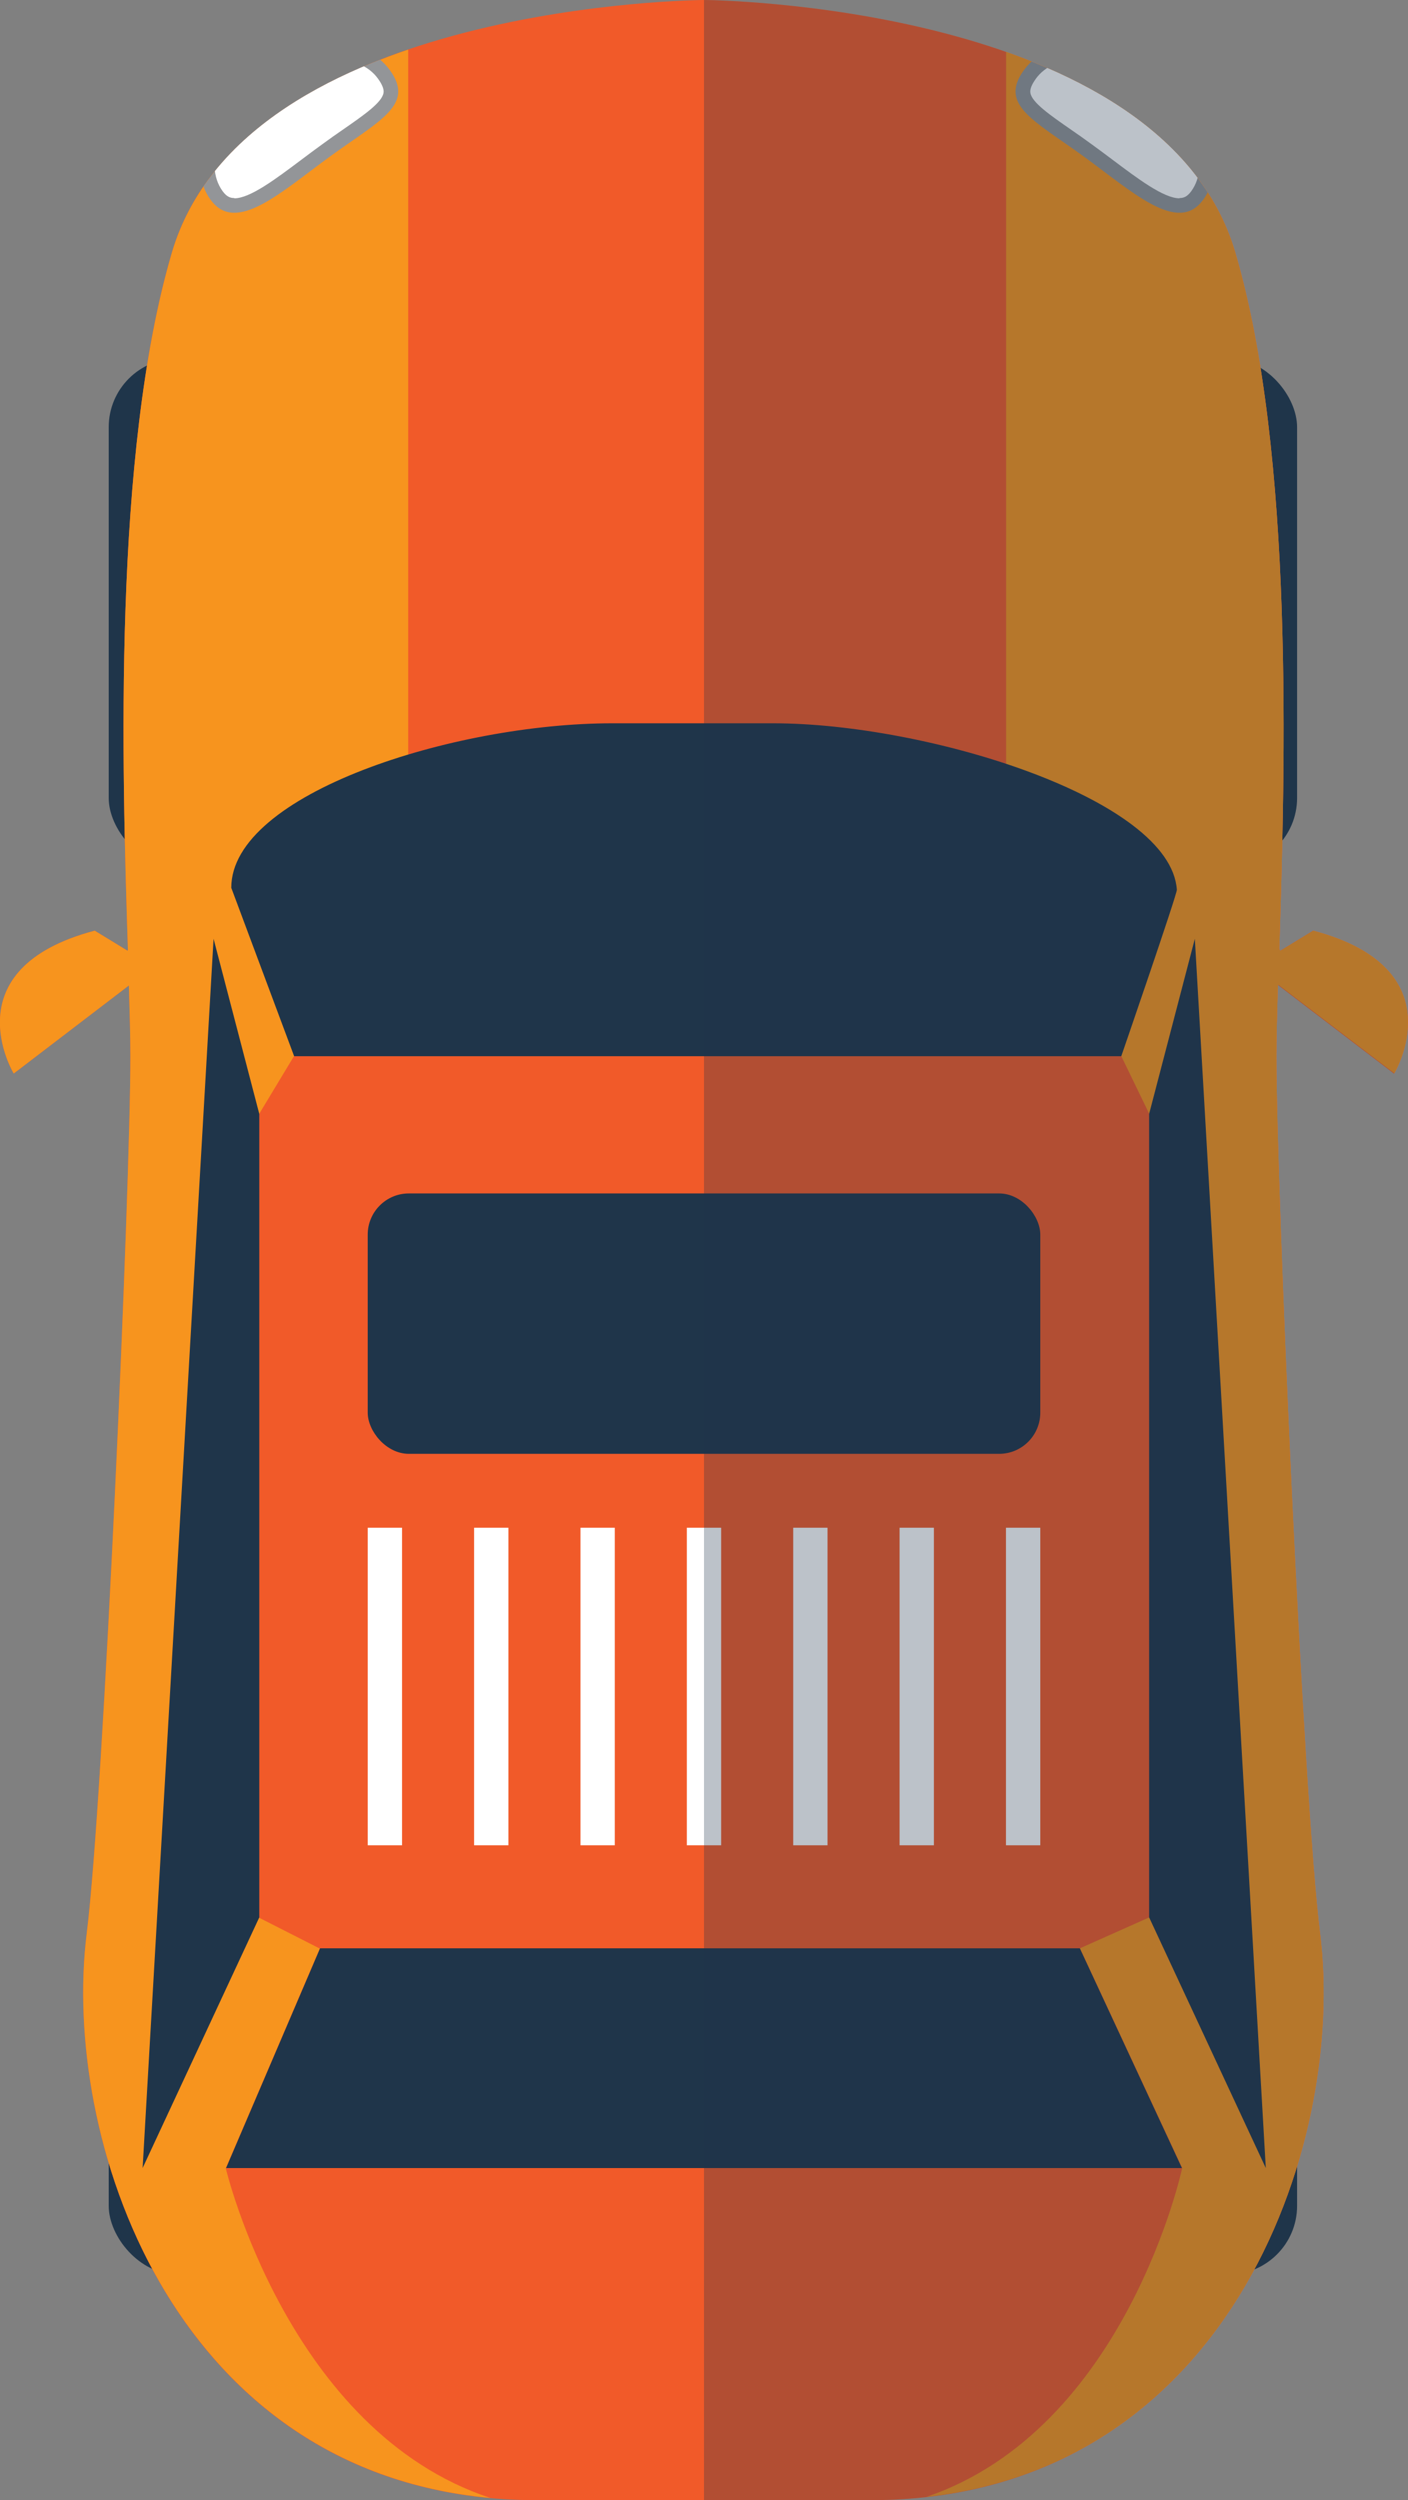 <?xml version="1.0" encoding="UTF-8"?>
<svg id="Layer_2" data-name="Layer 2" xmlns="http://www.w3.org/2000/svg" xmlns:xlink="http://www.w3.org/1999/xlink" viewBox="0 0 102.58 182.02">
  <rect x="0" y="0" width="102.58" height="182.02" fill="#808080" stroke="none"/>
  <defs>
    <style>
      .cls-1 {
        opacity: .3;
      }

      .cls-1, .cls-2 {
        fill: #1f354a;
      }

      .cls-3 {
        fill: #fff;
      }

      .cls-4 {
        fill: #f15a29;
      }

      .cls-5 {
        fill: #939598;
      }

      .cls-6 {
        clip-path: url(#clippath);
      }

      .cls-7 {
        fill: none;
      }

      .cls-8 {
        fill: #f7941e;
      }
    </style>
    <clipPath id="clippath">
      <path class="cls-7" d="m101.57,78.16s4.61-7.62-5.9-10.4l-2.39,1.46-.08-.11c.43-13.3,1.1-36.06-3.2-50.71C84.65.18,51.26,0,51.26,0c0,0-33.39.18-38.74,18.4-4.31,14.68-3.63,37.49-3.2,50.78l-.03.04-2.39-1.46c-10.51,2.78-5.9,10.4-5.9,10.4l8.39-6.41c.06,2.06.11,3.82.11,5.15,0,9.53-1.94,53.97-3.18,63.85-1.95,15.54,6.85,41.28,32.76,41.28h24.33c25.91,0,34.71-25.74,32.76-41.28-1.24-9.87-3.18-54.32-3.18-63.85,0-1.34.05-3.11.11-5.19l8.45,6.45Z"/>
    </clipPath>
  </defs>
  <g id="OBJECTS">
    <g>
      <g>
        <g>
          <rect class="cls-2" x="79.17" y="26.1" width="15.33" height="37" rx="5" ry="5"/>
          <rect class="cls-2" x="7.92" y="26.1" width="15.33" height="37" rx="5" ry="5"/>
        </g>
        <g>
          <rect class="cls-2" x="79.17" y="128.6" width="15.33" height="37" rx="5" ry="5"/>
          <rect class="cls-2" x="7.92" y="128.6" width="15.33" height="37" rx="5" ry="5"/>
        </g>
      </g>
      <g class="cls-6">
        <g>
          <path class="cls-4" d="m101.57,78.16s4.61-7.62-5.9-10.4l-2.39,1.46-.08-.11c.43-13.3,1.1-36.06-3.2-50.71C84.65.18,51.26,0,51.26,0c0,0-33.39.18-38.74,18.4-4.31,14.68-3.63,37.49-3.2,50.78l-.03.04-2.39-1.46c-10.51,2.78-5.9,10.4-5.9,10.4l8.39-6.41c.06,2.06.11,3.82.11,5.15,0,9.53-1.94,53.97-3.18,63.85-1.95,15.54,6.85,41.28,32.76,41.28h24.33c25.91,0,34.71-25.74,32.76-41.28-1.24-9.87-3.18-54.32-3.18-63.85,0-1.34.05-3.11.11-5.19l8.45,6.45Z"/>
          <g>
            <path class="cls-8" d="m95.68,67.76l-2.39,1.46-.08-.11c.43-13.3,1.1-36.06-3.2-50.71-2.21-7.54-9.24-11.99-16.71-14.62v64.57l8.39,8.54,2.04,4.21,2.39,50.25-2.39,8.25-5.05,2.25,7.45,16s-4.07,18.98-18.63,23.94c22.77-2.54,30.55-26.35,28.71-41.05-1.24-9.87-3.18-54.32-3.18-63.85,0-1.34.05-3.11.11-5.19l8.45,6.45s4.61-7.62-5.9-10.4Z"/>
            <path class="cls-8" d="m21.43,76.89l8.31-8.54V3.61c-7.66,2.6-14.95,7.07-17.22,14.79-4.31,14.68-3.63,37.49-3.2,50.78l-.03.04-2.39-1.46c-10.51,2.78-5.9,10.4-5.9,10.4l8.39-6.41c.06,2.06.11,3.82.11,5.15,0,9.53-1.94,53.97-3.18,63.85-1.86,14.85,6.1,38.99,29.41,41.12-14.73-4.85-19.28-24-19.28-24l6.85-16-4.43-2.25-1.97-8.25,1.97-50.25,2.54-4.21Z"/>
          </g>
          <path class="cls-2" d="m16.85,64.63c0-6.83,16.19-11.97,27.76-11.97h11.7c11.29,0,28.98,5.51,29.43,12.12.02.33-4.05,12.12-4.05,12.12H21.43l-4.58-12.26Z"/>
          <polygon class="cls-2" points="87.05 68.35 83.72 81.1 83.72 139.6 92.22 157.85 87.05 68.35"/>
          <polygon class="cls-2" points="15.56 68.35 18.89 81.1 18.89 139.6 10.39 157.85 15.56 68.35"/>
          <polygon class="cls-2" points="86.11 157.85 78.67 141.85 23.32 141.85 16.47 157.85 86.11 157.85"/>
          <rect class="cls-2" x="26.79" y="86.89" width="49" height="18.96" rx="3" ry="3"/>
          <g>
            <rect class="cls-3" x="26.79" y="111.23" width="2.5" height="23.12"/>
            <rect class="cls-3" x="34.54" y="111.23" width="2.5" height="23.12"/>
            <rect class="cls-3" x="42.29" y="111.23" width="2.5" height="23.12"/>
            <rect class="cls-3" x="50.04" y="111.23" width="2.5" height="23.12"/>
            <rect class="cls-3" x="57.79" y="111.23" width="2.5" height="23.12"/>
            <rect class="cls-3" x="65.54" y="111.23" width="2.5" height="23.12"/>
            <rect class="cls-3" x="73.29" y="111.23" width="2.5" height="23.12"/>
          </g>
          <g>
            <g>
              <path class="cls-5" d="m15.35,14.55c1.84,2.54,5.14-.58,8.74-3.19,3.6-2.61,6.15-3.73,4.31-6.26-1.84-2.54-6.25-2.48-9.86.13-3.6,2.61-5.03,6.79-3.19,9.33Z"/>
              <path class="cls-3" d="m17.08,14.42c-.26,0-.54-.06-.86-.5-1.47-2.02-.11-5.61,2.96-7.83,1.57-1.14,3.42-1.79,5.06-1.79,1.46,0,2.64.51,3.3,1.43.31.43.45.78.4,1.04-.12.7-1.43,1.61-2.96,2.67-.48.33-.98.68-1.51,1.07-.51.37-1.01.74-1.5,1.11-1.84,1.38-3.74,2.82-4.9,2.82h0Z"/>
            </g>
            <g>
              <path class="cls-5" d="m87.65,14.55c-1.84,2.54-5.14-.58-8.74-3.19-3.6-2.61-6.15-3.73-4.31-6.26,1.84-2.54,6.25-2.48,9.86.13,3.6,2.61,5.03,6.79,3.19,9.33Z"/>
              <path class="cls-3" d="m85.93,14.42c.26,0,.54-.06.86-.5,1.47-2.02.11-5.61-2.96-7.83-1.57-1.14-3.42-1.79-5.06-1.79-1.46,0-2.64.51-3.3,1.43-.31.43-.45.78-.4,1.04.12.7,1.43,1.61,2.96,2.67.48.33.98.68,1.51,1.07.51.37,1.01.74,1.5,1.11,1.84,1.38,3.74,2.82,4.9,2.82h0Z"/>
            </g>
          </g>
        </g>
        <rect class="cls-1" x="51.29" y="-6.9" width="53.74" height="191.5"/>
      </g>
    </g>
  </g>
</svg>